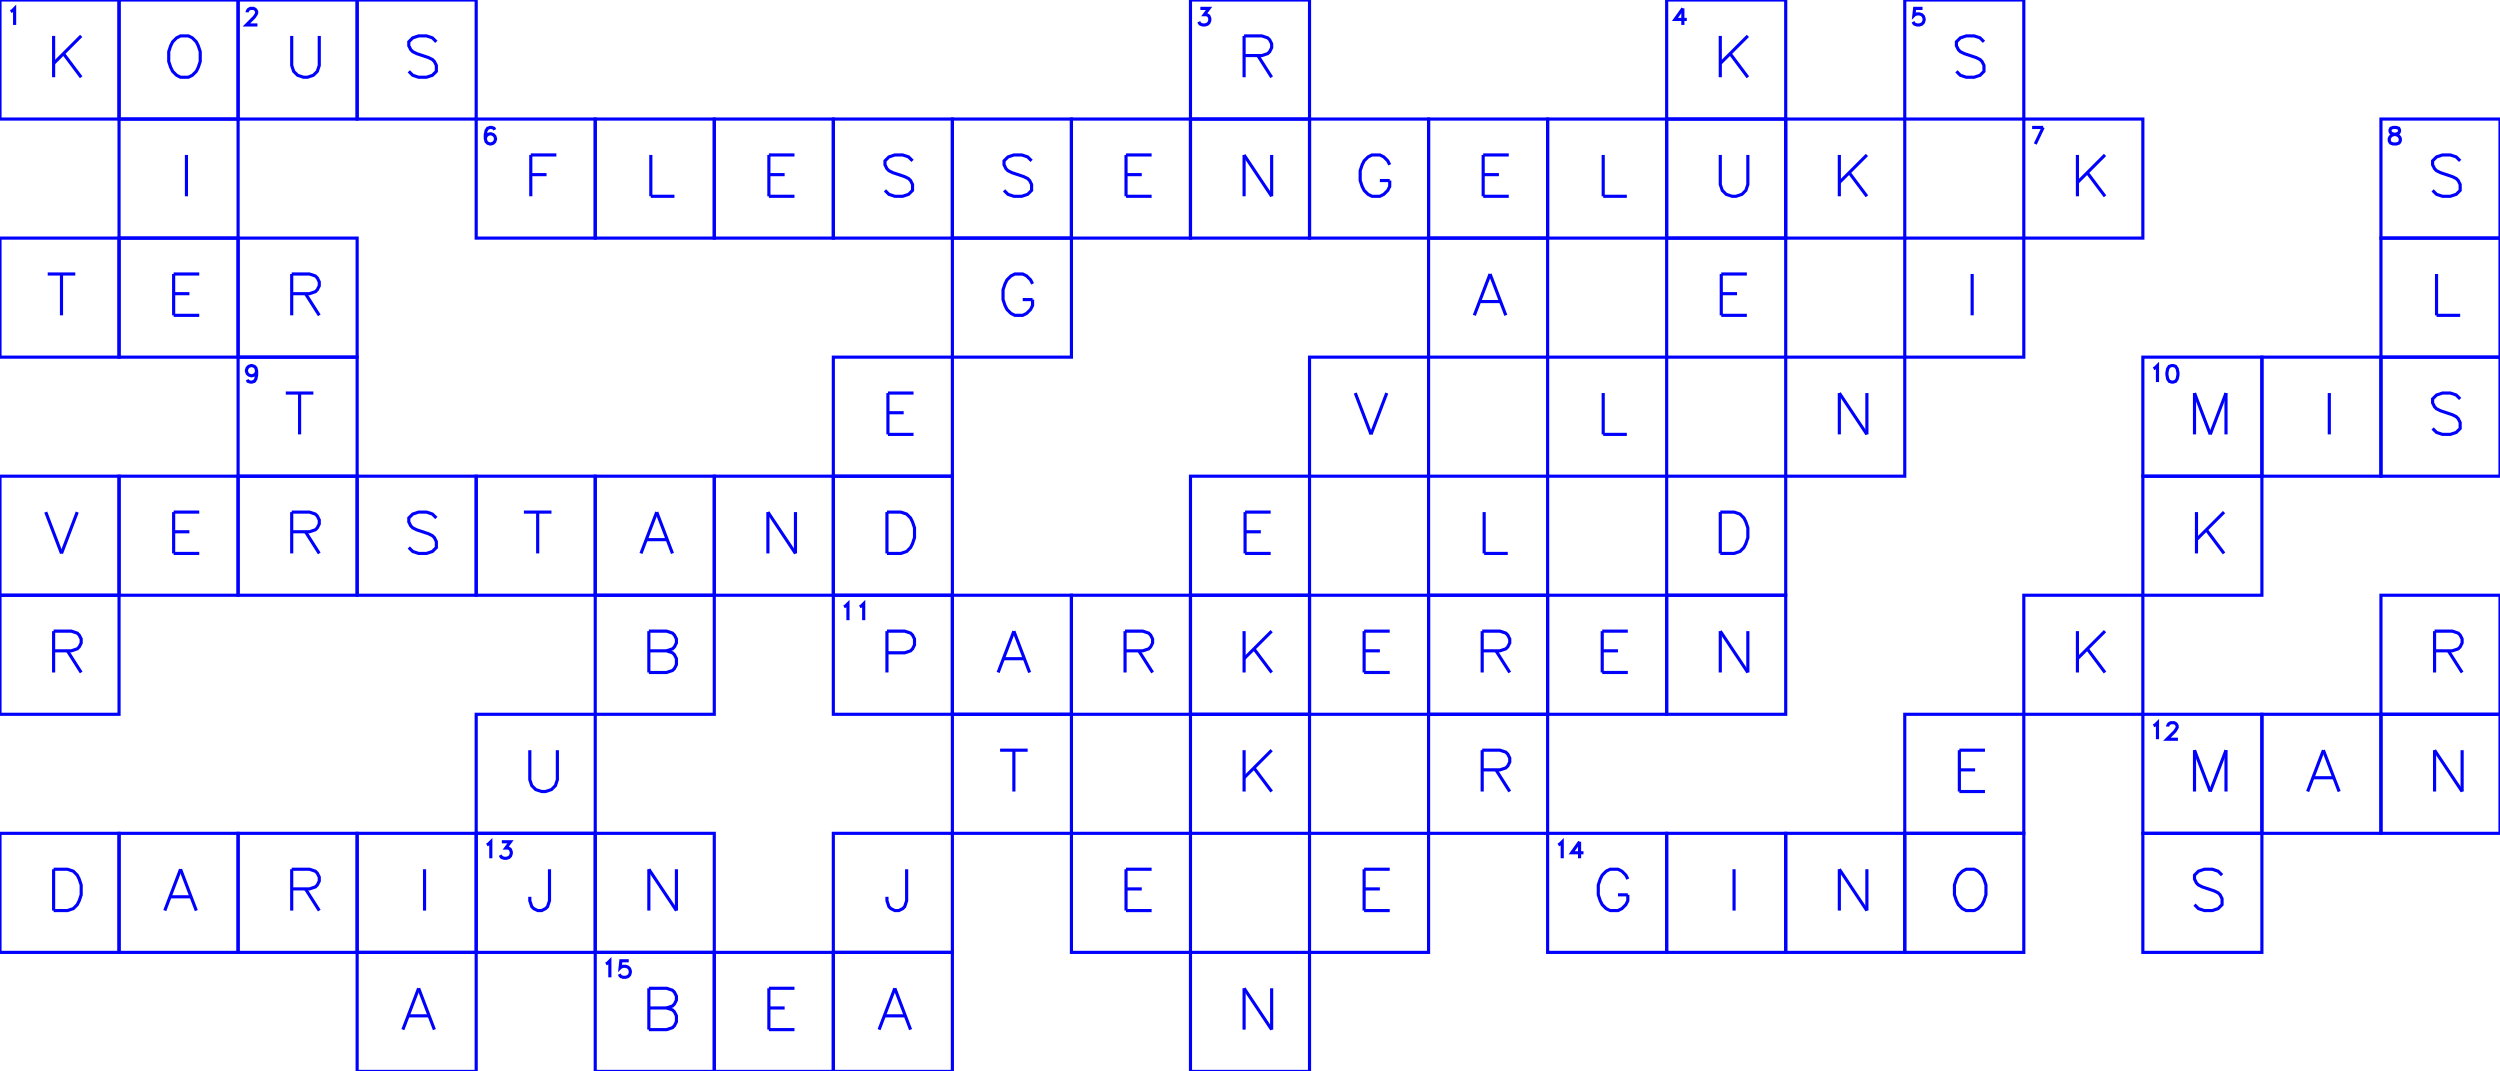<?xml version="1.0" encoding="utf-8" ?>
<svg xmlns="http://www.w3.org/2000/svg" xmlns:cc="http://creativecommons.org/ns" xmlns:dc="http://purl.org/dc/elements/1.1/" xmlns:ev="http://www.w3.org/2001/xml-events" xmlns:inkscape="http://www.inkscape.org/namespaces/inkscape" xmlns:rdf="http://www.w3.org/1999/02/22-rdf-syntax-ns" xmlns:sodipodi="http://sodipodi.sourceforge.net/DTD/sodipodi-0.dtd" xmlns:xlink="http://www.w3.org/1999/xlink" baseProfile="tiny" height="9.0cm" version="1.2" viewBox="0 0 793.701 340.157" width="21.0cm">
  <defs/>
  <g fill="none" id="layer1" inkscape:groupmode="layer" inkscape:label="1" stroke="#0000ff" style="display:inline">
    <polygon points="0.0,0.0 0.0,37.795 37.795,37.795 37.795,0.0"/>
    <polyline points="3.39,3.669 3.89,3.419 4.64,2.669 4.64,7.919"/>
    <line x1="17.023" x2="17.023" y1="11.398" y2="24.523"/>
    <line x1="25.773" x2="17.023" y1="11.398" y2="20.148"/>
    <line x1="20.148" x2="25.773" y1="17.023" y2="24.523"/>
    <polygon points="37.795,0.0 37.795,37.795 75.591,37.795 75.591,0.0"/>
    <polygon points="57.318,11.398 56.068,12.023 54.818,13.273 54.193,14.523 53.568,16.398 53.568,19.523 54.193,21.398 54.818,22.648 56.068,23.898 57.318,24.523 59.818,24.523 61.068,23.898 62.318,22.648 62.943,21.398 63.568,19.523 63.568,16.398 62.943,14.523 62.318,13.273 61.068,12.023 59.818,11.398"/>
    <polygon points="75.591,0.0 75.591,37.795 113.386,37.795 113.386,0.0"/>
    <polyline points="78.48,3.919 78.48,3.669 78.73,3.169 78.98,2.919 79.48,2.669 80.48,2.669 80.98,2.919 81.23,3.169 81.48,3.669 81.48,4.169 81.23,4.669 80.73,5.419 78.23,7.919 81.73,7.919"/>
    <polyline points="92.613,11.398 92.613,20.773 93.238,22.648 94.488,23.898 96.363,24.523 97.613,24.523 99.488,23.898 100.738,22.648 101.363,20.773 101.363,11.398"/>
    <polygon points="113.386,0.0 113.386,37.795 151.181,37.795 151.181,0.0"/>
    <polyline points="138.534,13.273 137.284,12.023 135.409,11.398 132.909,11.398 131.034,12.023 129.784,13.273 129.784,14.523 130.409,15.773 131.034,16.398 132.284,17.023 136.034,18.273 137.284,18.898 137.909,19.523 138.534,20.773 138.534,22.648 137.284,23.898 135.409,24.523 132.909,24.523 131.034,23.898 129.784,22.648"/>
    <polygon points="151.181,0.0 151.181,0.0 151.181,0.0 151.181,0.0"/>
    <polygon points="188.976,0.0 188.976,0.0 188.976,0.0 188.976,0.0"/>
    <polygon points="226.772,0.0 226.772,0.0 226.772,0.0 226.772,0.0"/>
    <polygon points="264.567,0.0 264.567,0.0 264.567,0.0 264.567,0.0"/>
    <polygon points="302.362,0.0 302.362,0.0 302.362,0.0 302.362,0.0"/>
    <polygon points="340.158,0.0 340.158,0.0 340.158,0.0 340.158,0.0"/>
    <polygon points="377.953,0.0 377.953,37.795 415.748,37.795 415.748,0.0"/>
    <polyline points="381.092,2.669 383.842,2.669 382.342,4.669 383.092,4.669 383.592,4.919 383.842,5.169 384.092,5.919 384.092,6.419 383.842,7.169 383.342,7.669 382.592,7.919 381.842,7.919 381.092,7.669 380.842,7.419 380.592,6.919"/>
    <line x1="394.975" x2="394.975" y1="11.398" y2="24.523"/>
    <polyline points="394.975,11.398 400.6,11.398 402.475,12.023 403.1,12.648 403.725,13.898 403.725,15.148 403.1,16.398 402.475,17.023 400.6,17.648 394.975,17.648"/>
    <line x1="399.35" x2="403.725" y1="17.648" y2="24.523"/>
    <polygon points="415.748,0.0 415.748,0.0 415.748,0.0 415.748,0.0"/>
    <polygon points="453.543,0.0 453.543,0.0 453.543,0.0 453.543,0.0"/>
    <polygon points="491.339,0.0 491.339,0.0 491.339,0.0 491.339,0.0"/>
    <polygon points="529.134,0.0 529.134,37.795 566.929,37.795 566.929,0.0"/>
    <polyline points="534.274,2.669 531.774,6.169 535.524,6.169"/>
    <line x1="534.274" x2="534.274" y1="2.669" y2="7.919"/>
    <line x1="546.157" x2="546.157" y1="11.398" y2="24.523"/>
    <line x1="554.907" x2="546.157" y1="11.398" y2="20.148"/>
    <line x1="549.282" x2="554.907" y1="17.023" y2="24.523"/>
    <polygon points="566.929,0.0 566.929,0.0 566.929,0.0 566.929,0.0"/>
    <polygon points="604.724,0.0 604.724,37.795 642.52,37.795 642.52,0.0"/>
    <polyline points="610.364,2.669 607.864,2.669 607.614,4.919 607.864,4.669 608.614,4.419 609.364,4.419 610.114,4.669 610.614,5.169 610.864,5.919 610.864,6.419 610.614,7.169 610.114,7.669 609.364,7.919 608.614,7.919 607.864,7.669 607.614,7.419 607.364,6.919"/>
    <polyline points="629.872,13.273 628.622,12.023 626.747,11.398 624.247,11.398 622.372,12.023 621.122,13.273 621.122,14.523 621.747,15.773 622.372,16.398 623.622,17.023 627.372,18.273 628.622,18.898 629.247,19.523 629.872,20.773 629.872,22.648 628.622,23.898 626.747,24.523 624.247,24.523 622.372,23.898 621.122,22.648"/>
    <polygon points="642.52,0.0 642.52,0.0 642.52,0.0 642.52,0.0"/>
    <polygon points="680.315,0.0 680.315,0.0 680.315,0.0 680.315,0.0"/>
    <polygon points="718.11,0.0 718.11,0.0 718.11,0.0 718.11,0.0"/>
    <polygon points="755.905,0.0 755.905,0.0 755.905,0.0 755.905,0.0"/>
    <polygon points="0.0,37.795 0.0,37.795 0.0,37.795 0.0,37.795"/>
    <polygon points="37.795,37.795 37.795,75.591 75.591,75.591 75.591,37.795"/>
    <line x1="59.193" x2="59.193" y1="49.193" y2="62.318"/>
    <polygon points="75.591,37.795 75.591,37.795 75.591,37.795 75.591,37.795"/>
    <polygon points="113.386,37.795 113.386,37.795 113.386,37.795 113.386,37.795"/>
    <polygon points="151.181,37.795 151.181,75.591 188.976,75.591 188.976,37.795"/>
    <polyline points="157.071,41.215 156.821,40.715 156.071,40.465 155.571,40.465 154.821,40.715 154.321,41.465 154.071,42.715 154.071,43.965 154.321,44.965 154.821,45.465 155.571,45.715 155.821,45.715 156.571,45.465 157.071,44.965 157.321,44.215 157.321,43.965 157.071,43.215 156.571,42.715 155.821,42.465 155.571,42.465 154.821,42.715 154.321,43.215 154.071,43.965"/>
    <line x1="168.516" x2="168.516" y1="49.193" y2="62.318"/>
    <line x1="168.516" x2="176.641" y1="49.193" y2="49.193"/>
    <line x1="168.516" x2="173.516" y1="55.443" y2="55.443"/>
    <polygon points="188.976,37.795 188.976,75.591 226.772,75.591 226.772,37.795"/>
    <line x1="206.624" x2="206.624" y1="49.193" y2="62.318"/>
    <line x1="206.624" x2="214.124" y1="62.318" y2="62.318"/>
    <polygon points="226.772,37.795 226.772,75.591 264.567,75.591 264.567,37.795"/>
    <line x1="244.107" x2="244.107" y1="49.193" y2="62.318"/>
    <line x1="244.107" x2="252.232" y1="49.193" y2="49.193"/>
    <line x1="244.107" x2="249.107" y1="55.443" y2="55.443"/>
    <line x1="244.107" x2="252.232" y1="62.318" y2="62.318"/>
    <polygon points="264.567,37.795 264.567,75.591 302.362,75.591 302.362,37.795"/>
    <polyline points="289.715,51.068 288.465,49.818 286.59,49.193 284.09,49.193 282.215,49.818 280.965,51.068 280.965,52.318 281.59,53.568 282.215,54.193 283.465,54.818 287.215,56.068 288.465,56.693 289.09,57.318 289.715,58.568 289.715,60.443 288.465,61.693 286.59,62.318 284.09,62.318 282.215,61.693 280.965,60.443"/>
    <polygon points="302.362,37.795 302.362,75.591 340.158,75.591 340.158,37.795"/>
    <polyline points="327.51,51.068 326.26,49.818 324.385,49.193 321.885,49.193 320.01,49.818 318.76,51.068 318.76,52.318 319.385,53.568 320.01,54.193 321.26,54.818 325.01,56.068 326.26,56.693 326.885,57.318 327.51,58.568 327.51,60.443 326.26,61.693 324.385,62.318 321.885,62.318 320.01,61.693 318.76,60.443"/>
    <polygon points="340.158,37.795 340.158,75.591 377.953,75.591 377.953,37.795"/>
    <line x1="357.493" x2="357.493" y1="49.193" y2="62.318"/>
    <line x1="357.493" x2="365.618" y1="49.193" y2="49.193"/>
    <line x1="357.493" x2="362.493" y1="55.443" y2="55.443"/>
    <line x1="357.493" x2="365.618" y1="62.318" y2="62.318"/>
    <polygon points="377.953,37.795 377.953,75.591 415.748,75.591 415.748,37.795"/>
    <line x1="394.975" x2="394.975" y1="49.193" y2="62.318"/>
    <line x1="394.975" x2="403.725" y1="49.193" y2="62.318"/>
    <line x1="403.725" x2="403.725" y1="49.193" y2="62.318"/>
    <polygon points="415.748,37.795 415.748,75.591 453.543,75.591 453.543,37.795"/>
    <polyline points="441.208,52.318 440.583,51.068 439.333,49.818 438.083,49.193 435.583,49.193 434.333,49.818 433.083,51.068 432.458,52.318 431.833,54.193 431.833,57.318 432.458,59.193 433.083,60.443 434.333,61.693 435.583,62.318 438.083,62.318 439.333,61.693 440.583,60.443 441.208,59.193 441.208,57.318"/>
    <line x1="438.083" x2="441.208" y1="57.318" y2="57.318"/>
    <polygon points="453.543,37.795 453.543,75.591 491.339,75.591 491.339,37.795"/>
    <line x1="470.878" x2="470.878" y1="49.193" y2="62.318"/>
    <line x1="470.878" x2="479.003" y1="49.193" y2="49.193"/>
    <line x1="470.878" x2="475.878" y1="55.443" y2="55.443"/>
    <line x1="470.878" x2="479.003" y1="62.318" y2="62.318"/>
    <polygon points="491.339,37.795 491.339,75.591 529.134,75.591 529.134,37.795"/>
    <line x1="508.986" x2="508.986" y1="49.193" y2="62.318"/>
    <line x1="508.986" x2="516.486" y1="62.318" y2="62.318"/>
    <polygon points="529.134,37.795 529.134,75.591 566.929,75.591 566.929,37.795"/>
    <polyline points="546.157,49.193 546.157,58.568 546.782,60.443 548.032,61.693 549.907,62.318 551.157,62.318 553.032,61.693 554.282,60.443 554.907,58.568 554.907,49.193"/>
    <polygon points="566.929,37.795 566.929,75.591 604.724,75.591 604.724,37.795"/>
    <line x1="583.952" x2="583.952" y1="49.193" y2="62.318"/>
    <line x1="592.702" x2="583.952" y1="49.193" y2="57.943"/>
    <line x1="587.077" x2="592.702" y1="54.818" y2="62.318"/>
    <polygon points="604.724,37.795 604.724,37.795 604.724,37.795 604.724,37.795"/>
    <polygon points="642.52,37.795 642.52,75.591 680.315,75.591 680.315,37.795"/>
    <line x1="648.659" x2="646.159" y1="40.465" y2="45.715"/>
    <line x1="645.159" x2="648.659" y1="40.465" y2="40.465"/>
    <line x1="659.542" x2="659.542" y1="49.193" y2="62.318"/>
    <line x1="668.292" x2="659.542" y1="49.193" y2="57.943"/>
    <line x1="662.667" x2="668.292" y1="54.818" y2="62.318"/>
    <polygon points="680.315,37.795 680.315,37.795 680.315,37.795 680.315,37.795"/>
    <polygon points="718.11,37.795 718.11,37.795 718.11,37.795 718.11,37.795"/>
    <polygon points="755.905,37.795 755.905,75.591 793.701,75.591 793.701,37.795"/>
    <polygon points="759.795,40.465 759.045,40.715 758.795,41.215 758.795,41.715 759.045,42.215 759.545,42.465 760.545,42.715 761.295,42.965 761.795,43.465 762.045,43.965 762.045,44.715 761.795,45.215 761.545,45.465 760.795,45.715 759.795,45.715 759.045,45.465 758.795,45.215 758.545,44.715 758.545,43.965 758.795,43.465 759.295,42.965 760.045,42.715 761.045,42.465 761.545,42.215 761.795,41.715 761.795,41.215 761.545,40.715 760.795,40.465"/>
    <polyline points="781.053,51.068 779.803,49.818 777.928,49.193 775.428,49.193 773.553,49.818 772.303,51.068 772.303,52.318 772.928,53.568 773.553,54.193 774.803,54.818 778.553,56.068 779.803,56.693 780.428,57.318 781.053,58.568 781.053,60.443 779.803,61.693 777.928,62.318 775.428,62.318 773.553,61.693 772.303,60.443"/>
    <polygon points="0.0,75.591 0.0,113.386 37.795,113.386 37.795,75.591"/>
    <line x1="19.523" x2="19.523" y1="86.988" y2="100.113"/>
    <line x1="15.148" x2="23.898" y1="86.988" y2="86.988"/>
    <polygon points="37.795,75.591 37.795,113.386 75.591,113.386 75.591,75.591"/>
    <line x1="55.13" x2="55.13" y1="86.988" y2="100.113"/>
    <line x1="55.13" x2="63.255" y1="86.988" y2="86.988"/>
    <line x1="55.13" x2="60.13" y1="93.238" y2="93.238"/>
    <line x1="55.13" x2="63.255" y1="100.113" y2="100.113"/>
    <polygon points="75.591,75.591 75.591,113.386 113.386,113.386 113.386,75.591"/>
    <line x1="92.613" x2="92.613" y1="86.988" y2="100.113"/>
    <polyline points="92.613,86.988 98.238,86.988 100.113,87.613 100.738,88.238 101.363,89.488 101.363,90.738 100.738,91.988 100.113,92.613 98.238,93.238 92.613,93.238"/>
    <line x1="96.988" x2="101.363" y1="93.238" y2="100.113"/>
    <polygon points="113.386,75.591 113.386,75.591 113.386,75.591 113.386,75.591"/>
    <polygon points="151.181,75.591 151.181,75.591 151.181,75.591 151.181,75.591"/>
    <polygon points="188.976,75.591 188.976,75.591 188.976,75.591 188.976,75.591"/>
    <polygon points="226.772,75.591 226.772,75.591 226.772,75.591 226.772,75.591"/>
    <polygon points="264.567,75.591 264.567,75.591 264.567,75.591 264.567,75.591"/>
    <polygon points="302.362,75.591 302.362,113.386 340.158,113.386 340.158,75.591"/>
    <polyline points="327.822,90.113 327.197,88.863 325.947,87.613 324.697,86.988 322.197,86.988 320.947,87.613 319.697,88.863 319.072,90.113 318.447,91.988 318.447,95.113 319.072,96.988 319.697,98.238 320.947,99.488 322.197,100.113 324.697,100.113 325.947,99.488 327.197,98.238 327.822,96.988 327.822,95.113"/>
    <line x1="324.697" x2="327.822" y1="95.113" y2="95.113"/>
    <polygon points="340.158,75.591 340.158,75.591 340.158,75.591 340.158,75.591"/>
    <polygon points="377.953,75.591 377.953,75.591 377.953,75.591 377.953,75.591"/>
    <polygon points="415.748,75.591 415.748,75.591 415.748,75.591 415.748,75.591"/>
    <polygon points="453.543,75.591 453.543,113.386 491.339,113.386 491.339,75.591"/>
    <line x1="473.066" x2="468.066" y1="86.988" y2="100.113"/>
    <line x1="473.066" x2="478.066" y1="86.988" y2="100.113"/>
    <line x1="469.941" x2="476.191" y1="95.738" y2="95.738"/>
    <polygon points="491.339,75.591 491.339,75.591 491.339,75.591 491.339,75.591"/>
    <polygon points="529.134,75.591 529.134,113.386 566.929,113.386 566.929,75.591"/>
    <line x1="546.469" x2="546.469" y1="86.988" y2="100.113"/>
    <line x1="546.469" x2="554.594" y1="86.988" y2="86.988"/>
    <line x1="546.469" x2="551.469" y1="93.238" y2="93.238"/>
    <line x1="546.469" x2="554.594" y1="100.113" y2="100.113"/>
    <polygon points="566.929,75.591 566.929,75.591 566.929,75.591 566.929,75.591"/>
    <polygon points="604.724,75.591 604.724,113.386 642.52,113.386 642.52,75.591"/>
    <line x1="626.122" x2="626.122" y1="86.988" y2="100.113"/>
    <polygon points="642.52,75.591 642.52,75.591 642.52,75.591 642.52,75.591"/>
    <polygon points="680.315,75.591 680.315,75.591 680.315,75.591 680.315,75.591"/>
    <polygon points="718.11,75.591 718.11,75.591 718.11,75.591 718.11,75.591"/>
    <polygon points="755.905,75.591 755.905,113.386 793.701,113.386 793.701,75.591"/>
    <line x1="773.553" x2="773.553" y1="86.988" y2="100.113"/>
    <line x1="773.553" x2="781.053" y1="100.113" y2="100.113"/>
    <polygon points="0.0,113.386 0.0,113.386 0.0,113.386 0.0,113.386"/>
    <polygon points="37.795,113.386 37.795,113.386 37.795,113.386 37.795,113.386"/>
    <polygon points="75.591,113.386 75.591,151.181 113.386,151.181 113.386,113.386"/>
    <polyline points="81.48,117.805 81.23,118.555 80.73,119.055 79.98,119.305 79.73,119.305 78.98,119.055 78.48,118.555 78.23,117.805 78.23,117.555 78.48,116.805 78.98,116.305 79.73,116.055 79.98,116.055 80.73,116.305 81.23,116.805 81.48,117.805 81.48,119.055 81.23,120.305 80.73,121.055 79.98,121.305 79.48,121.305 78.73,121.055 78.48,120.555"/>
    <line x1="95.113" x2="95.113" y1="124.784" y2="137.909"/>
    <line x1="90.738" x2="99.488" y1="124.784" y2="124.784"/>
    <polygon points="113.386,113.386 113.386,113.386 113.386,113.386 113.386,113.386"/>
    <polygon points="151.181,113.386 151.181,113.386 151.181,113.386 151.181,113.386"/>
    <polygon points="188.976,113.386 188.976,113.386 188.976,113.386 188.976,113.386"/>
    <polygon points="226.772,113.386 226.772,113.386 226.772,113.386 226.772,113.386"/>
    <polygon points="264.567,113.386 264.567,151.181 302.362,151.181 302.362,113.386"/>
    <line x1="281.902" x2="281.902" y1="124.784" y2="137.909"/>
    <line x1="281.902" x2="290.027" y1="124.784" y2="124.784"/>
    <line x1="281.902" x2="286.902" y1="131.034" y2="131.034"/>
    <line x1="281.902" x2="290.027" y1="137.909" y2="137.909"/>
    <polygon points="302.362,113.386 302.362,113.386 302.362,113.386 302.362,113.386"/>
    <polygon points="340.158,113.386 340.158,113.386 340.158,113.386 340.158,113.386"/>
    <polygon points="377.953,113.386 377.953,113.386 377.953,113.386 377.953,113.386"/>
    <polygon points="415.748,113.386 415.748,151.181 453.543,151.181 453.543,113.386"/>
    <line x1="430.271" x2="435.271" y1="124.784" y2="137.909"/>
    <line x1="440.271" x2="435.271" y1="124.784" y2="137.909"/>
    <polygon points="453.543,113.386 453.543,113.386 453.543,113.386 453.543,113.386"/>
    <polygon points="491.339,113.386 491.339,151.181 529.134,151.181 529.134,113.386"/>
    <line x1="508.986" x2="508.986" y1="124.784" y2="137.909"/>
    <line x1="508.986" x2="516.486" y1="137.909" y2="137.909"/>
    <polygon points="529.134,113.386 529.134,113.386 529.134,113.386 529.134,113.386"/>
    <polygon points="566.929,113.386 566.929,151.181 604.724,151.181 604.724,113.386"/>
    <line x1="583.952" x2="583.952" y1="124.784" y2="137.909"/>
    <line x1="583.952" x2="592.702" y1="124.784" y2="137.909"/>
    <line x1="592.702" x2="592.702" y1="124.784" y2="137.909"/>
    <polygon points="604.724,113.386 604.724,113.386 604.724,113.386 604.724,113.386"/>
    <polygon points="642.52,113.386 642.52,113.386 642.52,113.386 642.52,113.386"/>
    <polygon points="680.315,113.386 680.315,151.181 718.11,151.181 718.11,113.386"/>
    <polyline points="683.705,117.055 684.205,116.805 684.955,116.055 684.955,121.305"/>
    <polygon points="689.455,116.055 688.705,116.305 688.205,117.055 687.955,118.305 687.955,119.055 688.205,120.305 688.705,121.055 689.455,121.305 689.955,121.305 690.705,121.055 691.205,120.305 691.455,119.055 691.455,118.305 691.205,117.055 690.705,116.305 689.955,116.055"/>
    <line x1="696.713" x2="696.713" y1="124.784" y2="137.909"/>
    <line x1="696.713" x2="701.713" y1="124.784" y2="137.909"/>
    <line x1="706.713" x2="701.713" y1="124.784" y2="137.909"/>
    <line x1="706.713" x2="706.713" y1="124.784" y2="137.909"/>
    <polygon points="718.11,113.386 718.11,151.181 755.905,151.181 755.905,113.386"/>
    <line x1="739.508" x2="739.508" y1="124.784" y2="137.909"/>
    <polygon points="755.905,113.386 755.905,151.181 793.701,151.181 793.701,113.386"/>
    <polyline points="781.053,126.659 779.803,125.409 777.928,124.784 775.428,124.784 773.553,125.409 772.303,126.659 772.303,127.909 772.928,129.159 773.553,129.784 774.803,130.409 778.553,131.659 779.803,132.284 780.428,132.909 781.053,134.159 781.053,136.034 779.803,137.284 777.928,137.909 775.428,137.909 773.553,137.284 772.303,136.034"/>
    <polygon points="0.0,151.181 0.0,188.976 37.795,188.976 37.795,151.181"/>
    <line x1="14.523" x2="19.523" y1="162.579" y2="175.704"/>
    <line x1="24.523" x2="19.523" y1="162.579" y2="175.704"/>
    <polygon points="37.795,151.181 37.795,188.976 75.591,188.976 75.591,151.181"/>
    <line x1="55.13" x2="55.13" y1="162.579" y2="175.704"/>
    <line x1="55.13" x2="63.255" y1="162.579" y2="162.579"/>
    <line x1="55.13" x2="60.13" y1="168.829" y2="168.829"/>
    <line x1="55.13" x2="63.255" y1="175.704" y2="175.704"/>
    <polygon points="75.591,151.181 75.591,188.976 113.386,188.976 113.386,151.181"/>
    <line x1="92.613" x2="92.613" y1="162.579" y2="175.704"/>
    <polyline points="92.613,162.579 98.238,162.579 100.113,163.204 100.738,163.829 101.363,165.079 101.363,166.329 100.738,167.579 100.113,168.204 98.238,168.829 92.613,168.829"/>
    <line x1="96.988" x2="101.363" y1="168.829" y2="175.704"/>
    <polygon points="113.386,151.181 113.386,188.976 151.181,188.976 151.181,151.181"/>
    <polyline points="138.534,164.454 137.284,163.204 135.409,162.579 132.909,162.579 131.034,163.204 129.784,164.454 129.784,165.704 130.409,166.954 131.034,167.579 132.284,168.204 136.034,169.454 137.284,170.079 137.909,170.704 138.534,171.954 138.534,173.829 137.284,175.079 135.409,175.704 132.909,175.704 131.034,175.079 129.784,173.829"/>
    <polygon points="151.181,151.181 151.181,188.976 188.976,188.976 188.976,151.181"/>
    <line x1="170.704" x2="170.704" y1="162.579" y2="175.704"/>
    <line x1="166.329" x2="175.079" y1="162.579" y2="162.579"/>
    <polygon points="188.976,151.181 188.976,188.976 226.772,188.976 226.772,151.181"/>
    <line x1="208.499" x2="203.499" y1="162.579" y2="175.704"/>
    <line x1="208.499" x2="213.499" y1="162.579" y2="175.704"/>
    <line x1="205.374" x2="211.624" y1="171.329" y2="171.329"/>
    <polygon points="226.772,151.181 226.772,188.976 264.567,188.976 264.567,151.181"/>
    <line x1="243.794" x2="243.794" y1="162.579" y2="175.704"/>
    <line x1="243.794" x2="252.544" y1="162.579" y2="175.704"/>
    <line x1="252.544" x2="252.544" y1="162.579" y2="175.704"/>
    <polygon points="264.567,151.181 264.567,188.976 302.362,188.976 302.362,151.181"/>
    <line x1="281.59" x2="281.59" y1="162.579" y2="175.704"/>
    <polyline points="281.59,162.579 285.965,162.579 287.84,163.204 289.09,164.454 289.715,165.704 290.34,167.579 290.34,170.704 289.715,172.579 289.09,173.829 287.84,175.079 285.965,175.704 281.59,175.704"/>
    <polygon points="302.362,151.181 302.362,151.181 302.362,151.181 302.362,151.181"/>
    <polygon points="340.158,151.181 340.158,151.181 340.158,151.181 340.158,151.181"/>
    <polygon points="377.953,151.181 377.953,188.976 415.748,188.976 415.748,151.181"/>
    <line x1="395.288" x2="395.288" y1="162.579" y2="175.704"/>
    <line x1="395.288" x2="403.413" y1="162.579" y2="162.579"/>
    <line x1="395.288" x2="400.288" y1="168.829" y2="168.829"/>
    <line x1="395.288" x2="403.413" y1="175.704" y2="175.704"/>
    <polygon points="415.748,151.181 415.748,151.181 415.748,151.181 415.748,151.181"/>
    <polygon points="453.543,151.181 453.543,188.976 491.339,188.976 491.339,151.181"/>
    <line x1="471.191" x2="471.191" y1="162.579" y2="175.704"/>
    <line x1="471.191" x2="478.691" y1="175.704" y2="175.704"/>
    <polygon points="491.339,151.181 491.339,151.181 491.339,151.181 491.339,151.181"/>
    <polygon points="529.134,151.181 529.134,188.976 566.929,188.976 566.929,151.181"/>
    <line x1="546.157" x2="546.157" y1="162.579" y2="175.704"/>
    <polyline points="546.157,162.579 550.532,162.579 552.407,163.204 553.657,164.454 554.282,165.704 554.907,167.579 554.907,170.704 554.282,172.579 553.657,173.829 552.407,175.079 550.532,175.704 546.157,175.704"/>
    <polygon points="566.929,151.181 566.929,151.181 566.929,151.181 566.929,151.181"/>
    <polygon points="604.724,151.181 604.724,151.181 604.724,151.181 604.724,151.181"/>
    <polygon points="642.52,151.181 642.52,151.181 642.52,151.181 642.52,151.181"/>
    <polygon points="680.315,151.181 680.315,188.976 718.11,188.976 718.11,151.181"/>
    <line x1="697.338" x2="697.338" y1="162.579" y2="175.704"/>
    <line x1="706.088" x2="697.338" y1="162.579" y2="171.329"/>
    <line x1="700.463" x2="706.088" y1="168.204" y2="175.704"/>
    <polygon points="718.11,151.181 718.11,151.181 718.11,151.181 718.11,151.181"/>
    <polygon points="755.905,151.181 755.905,151.181 755.905,151.181 755.905,151.181"/>
    <polygon points="0.0,188.976 0.0,226.772 37.795,226.772 37.795,188.976"/>
    <line x1="17.023" x2="17.023" y1="200.374" y2="213.499"/>
    <polyline points="17.023,200.374 22.648,200.374 24.523,200.999 25.148,201.624 25.773,202.874 25.773,204.124 25.148,205.374 24.523,205.999 22.648,206.624 17.023,206.624"/>
    <line x1="21.398" x2="25.773" y1="206.624" y2="213.499"/>
    <polygon points="37.795,188.976 37.795,188.976 37.795,188.976 37.795,188.976"/>
    <polygon points="75.591,188.976 75.591,188.976 75.591,188.976 75.591,188.976"/>
    <polygon points="113.386,188.976 113.386,188.976 113.386,188.976 113.386,188.976"/>
    <polygon points="151.181,188.976 151.181,188.976 151.181,188.976 151.181,188.976"/>
    <polygon points="188.976,188.976 188.976,226.772 226.772,226.772 226.772,188.976"/>
    <line x1="205.999" x2="205.999" y1="200.374" y2="213.499"/>
    <polyline points="205.999,200.374 211.624,200.374 213.499,200.999 214.124,201.624 214.749,202.874 214.749,204.124 214.124,205.374 213.499,205.999 211.624,206.624"/>
    <polyline points="205.999,206.624 211.624,206.624 213.499,207.249 214.124,207.874 214.749,209.124 214.749,210.999 214.124,212.249 213.499,212.874 211.624,213.499 205.999,213.499"/>
    <polygon points="226.772,188.976 226.772,188.976 226.772,188.976 226.772,188.976"/>
    <polygon points="264.567,188.976 264.567,226.772 302.362,226.772 302.362,188.976"/>
    <polyline points="267.957,192.646 268.457,192.396 269.207,191.646 269.207,196.896"/>
    <polyline points="272.957,192.646 273.457,192.396 274.207,191.646 274.207,196.896"/>
    <line x1="281.59" x2="281.59" y1="200.374" y2="213.499"/>
    <polyline points="281.59,200.374 287.215,200.374 289.09,200.999 289.715,201.624 290.34,202.874 290.34,204.749 289.715,205.999 289.09,206.624 287.215,207.249 281.59,207.249"/>
    <polygon points="302.362,188.976 302.362,226.772 340.158,226.772 340.158,188.976"/>
    <line x1="321.885" x2="316.885" y1="200.374" y2="213.499"/>
    <line x1="321.885" x2="326.885" y1="200.374" y2="213.499"/>
    <line x1="318.76" x2="325.01" y1="209.124" y2="209.124"/>
    <polygon points="340.158,188.976 340.158,226.772 377.953,226.772 377.953,188.976"/>
    <line x1="357.18" x2="357.18" y1="200.374" y2="213.499"/>
    <polyline points="357.18,200.374 362.805,200.374 364.68,200.999 365.305,201.624 365.93,202.874 365.93,204.124 365.305,205.374 364.68,205.999 362.805,206.624 357.18,206.624"/>
    <line x1="361.555" x2="365.93" y1="206.624" y2="213.499"/>
    <polygon points="377.953,188.976 377.953,226.772 415.748,226.772 415.748,188.976"/>
    <line x1="394.975" x2="394.975" y1="200.374" y2="213.499"/>
    <line x1="403.725" x2="394.975" y1="200.374" y2="209.124"/>
    <line x1="398.1" x2="403.725" y1="205.999" y2="213.499"/>
    <polygon points="415.748,188.976 415.748,226.772 453.543,226.772 453.543,188.976"/>
    <line x1="433.083" x2="433.083" y1="200.374" y2="213.499"/>
    <line x1="433.083" x2="441.208" y1="200.374" y2="200.374"/>
    <line x1="433.083" x2="438.083" y1="206.624" y2="206.624"/>
    <line x1="433.083" x2="441.208" y1="213.499" y2="213.499"/>
    <polygon points="453.543,188.976 453.543,226.772 491.339,226.772 491.339,188.976"/>
    <line x1="470.566" x2="470.566" y1="200.374" y2="213.499"/>
    <polyline points="470.566,200.374 476.191,200.374 478.066,200.999 478.691,201.624 479.316,202.874 479.316,204.124 478.691,205.374 478.066,205.999 476.191,206.624 470.566,206.624"/>
    <line x1="474.941" x2="479.316" y1="206.624" y2="213.499"/>
    <polygon points="491.339,188.976 491.339,226.772 529.134,226.772 529.134,188.976"/>
    <line x1="508.674" x2="508.674" y1="200.374" y2="213.499"/>
    <line x1="508.674" x2="516.799" y1="200.374" y2="200.374"/>
    <line x1="508.674" x2="513.674" y1="206.624" y2="206.624"/>
    <line x1="508.674" x2="516.799" y1="213.499" y2="213.499"/>
    <polygon points="529.134,188.976 529.134,226.772 566.929,226.772 566.929,188.976"/>
    <line x1="546.157" x2="546.157" y1="200.374" y2="213.499"/>
    <line x1="546.157" x2="554.907" y1="200.374" y2="213.499"/>
    <line x1="554.907" x2="554.907" y1="200.374" y2="213.499"/>
    <polygon points="566.929,188.976 566.929,188.976 566.929,188.976 566.929,188.976"/>
    <polygon points="604.724,188.976 604.724,188.976 604.724,188.976 604.724,188.976"/>
    <polygon points="642.52,188.976 642.52,226.772 680.315,226.772 680.315,188.976"/>
    <line x1="659.542" x2="659.542" y1="200.374" y2="213.499"/>
    <line x1="668.292" x2="659.542" y1="200.374" y2="209.124"/>
    <line x1="662.667" x2="668.292" y1="205.999" y2="213.499"/>
    <polygon points="680.315,188.976 680.315,188.976 680.315,188.976 680.315,188.976"/>
    <polygon points="718.11,188.976 718.11,188.976 718.11,188.976 718.11,188.976"/>
    <polygon points="755.905,188.976 755.905,226.772 793.701,226.772 793.701,188.976"/>
    <line x1="772.928" x2="772.928" y1="200.374" y2="213.499"/>
    <polyline points="772.928,200.374 778.553,200.374 780.428,200.999 781.053,201.624 781.678,202.874 781.678,204.124 781.053,205.374 780.428,205.999 778.553,206.624 772.928,206.624"/>
    <line x1="777.303" x2="781.678" y1="206.624" y2="213.499"/>
    <polygon points="0.0,226.772 0.0,226.772 0.0,226.772 0.0,226.772"/>
    <polygon points="37.795,226.772 37.795,226.772 37.795,226.772 37.795,226.772"/>
    <polygon points="75.591,226.772 75.591,226.772 75.591,226.772 75.591,226.772"/>
    <polygon points="113.386,226.772 113.386,226.772 113.386,226.772 113.386,226.772"/>
    <polygon points="151.181,226.772 151.181,264.567 188.976,264.567 188.976,226.772"/>
    <polyline points="168.204,238.169 168.204,247.544 168.829,249.419 170.079,250.669 171.954,251.294 173.204,251.294 175.079,250.669 176.329,249.419 176.954,247.544 176.954,238.169"/>
    <polygon points="188.976,226.772 188.976,226.772 188.976,226.772 188.976,226.772"/>
    <polygon points="226.772,226.772 226.772,226.772 226.772,226.772 226.772,226.772"/>
    <polygon points="264.567,226.772 264.567,226.772 264.567,226.772 264.567,226.772"/>
    <polygon points="302.362,226.772 302.362,264.567 340.158,264.567 340.158,226.772"/>
    <line x1="321.885" x2="321.885" y1="238.169" y2="251.294"/>
    <line x1="317.51" x2="326.26" y1="238.169" y2="238.169"/>
    <polygon points="340.158,226.772 340.158,226.772 340.158,226.772 340.158,226.772"/>
    <polygon points="377.953,226.772 377.953,264.567 415.748,264.567 415.748,226.772"/>
    <line x1="394.975" x2="394.975" y1="238.169" y2="251.294"/>
    <line x1="403.725" x2="394.975" y1="238.169" y2="246.919"/>
    <line x1="398.1" x2="403.725" y1="243.794" y2="251.294"/>
    <polygon points="415.748,226.772 415.748,226.772 415.748,226.772 415.748,226.772"/>
    <polygon points="453.543,226.772 453.543,264.567 491.339,264.567 491.339,226.772"/>
    <line x1="470.566" x2="470.566" y1="238.169" y2="251.294"/>
    <polyline points="470.566,238.169 476.191,238.169 478.066,238.794 478.691,239.419 479.316,240.669 479.316,241.919 478.691,243.169 478.066,243.794 476.191,244.419 470.566,244.419"/>
    <line x1="474.941" x2="479.316" y1="244.419" y2="251.294"/>
    <polygon points="491.339,226.772 491.339,226.772 491.339,226.772 491.339,226.772"/>
    <polygon points="529.134,226.772 529.134,226.772 529.134,226.772 529.134,226.772"/>
    <polygon points="566.929,226.772 566.929,226.772 566.929,226.772 566.929,226.772"/>
    <polygon points="604.724,226.772 604.724,264.567 642.52,264.567 642.52,226.772"/>
    <line x1="622.059" x2="622.059" y1="238.169" y2="251.294"/>
    <line x1="622.059" x2="630.184" y1="238.169" y2="238.169"/>
    <line x1="622.059" x2="627.059" y1="244.419" y2="244.419"/>
    <line x1="622.059" x2="630.184" y1="251.294" y2="251.294"/>
    <polygon points="642.52,226.772 642.52,226.772 642.52,226.772 642.52,226.772"/>
    <polygon points="680.315,226.772 680.315,264.567 718.11,264.567 718.11,226.772"/>
    <polyline points="683.705,230.441 684.205,230.191 684.955,229.441 684.955,234.691"/>
    <polyline points="688.205,230.691 688.205,230.441 688.455,229.941 688.705,229.691 689.205,229.441 690.205,229.441 690.705,229.691 690.955,229.941 691.205,230.441 691.205,230.941 690.955,231.441 690.455,232.191 687.955,234.691 691.455,234.691"/>
    <line x1="696.713" x2="696.713" y1="238.169" y2="251.294"/>
    <line x1="696.713" x2="701.713" y1="238.169" y2="251.294"/>
    <line x1="706.713" x2="701.713" y1="238.169" y2="251.294"/>
    <line x1="706.713" x2="706.713" y1="238.169" y2="251.294"/>
    <polygon points="718.11,226.772 718.11,264.567 755.905,264.567 755.905,226.772"/>
    <line x1="737.633" x2="732.633" y1="238.169" y2="251.294"/>
    <line x1="737.633" x2="742.633" y1="238.169" y2="251.294"/>
    <line x1="734.508" x2="740.758" y1="246.919" y2="246.919"/>
    <polygon points="755.905,226.772 755.905,264.567 793.701,264.567 793.701,226.772"/>
    <line x1="772.928" x2="772.928" y1="238.169" y2="251.294"/>
    <line x1="772.928" x2="781.678" y1="238.169" y2="251.294"/>
    <line x1="781.678" x2="781.678" y1="238.169" y2="251.294"/>
    <polygon points="0.0,264.567 0.0,302.362 37.795,302.362 37.795,264.567"/>
    <line x1="17.023" x2="17.023" y1="275.965" y2="289.09"/>
    <polyline points="17.023,275.965 21.398,275.965 23.273,276.59 24.523,277.84 25.148,279.09 25.773,280.965 25.773,284.09 25.148,285.965 24.523,287.215 23.273,288.465 21.398,289.09 17.023,289.09"/>
    <polygon points="37.795,264.567 37.795,302.362 75.591,302.362 75.591,264.567"/>
    <line x1="57.318" x2="52.318" y1="275.965" y2="289.09"/>
    <line x1="57.318" x2="62.318" y1="275.965" y2="289.09"/>
    <line x1="54.193" x2="60.443" y1="284.715" y2="284.715"/>
    <polygon points="75.591,264.567 75.591,302.362 113.386,302.362 113.386,264.567"/>
    <line x1="92.613" x2="92.613" y1="275.965" y2="289.09"/>
    <polyline points="92.613,275.965 98.238,275.965 100.113,276.59 100.738,277.215 101.363,278.465 101.363,279.715 100.738,280.965 100.113,281.59 98.238,282.215 92.613,282.215"/>
    <line x1="96.988" x2="101.363" y1="282.215" y2="289.09"/>
    <polygon points="113.386,264.567 113.386,302.362 151.181,302.362 151.181,264.567"/>
    <line x1="134.784" x2="134.784" y1="275.965" y2="289.09"/>
    <polygon points="151.181,264.567 151.181,302.362 188.976,302.362 188.976,264.567"/>
    <polyline points="154.571,268.236 155.071,267.986 155.821,267.236 155.821,272.486"/>
    <polyline points="159.321,267.236 162.071,267.236 160.571,269.236 161.321,269.236 161.821,269.486 162.071,269.736 162.321,270.486 162.321,270.986 162.071,271.736 161.571,272.236 160.821,272.486 160.071,272.486 159.321,272.236 159.071,271.986 158.821,271.486"/>
    <polyline points="174.454,275.965 174.454,285.965 173.829,287.84 173.204,288.465 171.954,289.09 170.704,289.09 169.454,288.465 168.829,287.84 168.204,285.965 168.204,284.715"/>
    <polygon points="188.976,264.567 188.976,302.362 226.772,302.362 226.772,264.567"/>
    <line x1="205.999" x2="205.999" y1="275.965" y2="289.09"/>
    <line x1="205.999" x2="214.749" y1="275.965" y2="289.09"/>
    <line x1="214.749" x2="214.749" y1="275.965" y2="289.09"/>
    <polygon points="226.772,264.567 226.772,264.567 226.772,264.567 226.772,264.567"/>
    <polygon points="264.567,264.567 264.567,302.362 302.362,302.362 302.362,264.567"/>
    <polyline points="287.84,275.965 287.84,285.965 287.215,287.84 286.59,288.465 285.34,289.09 284.09,289.09 282.84,288.465 282.215,287.84 281.59,285.965 281.59,284.715"/>
    <polygon points="302.362,264.567 302.362,264.567 302.362,264.567 302.362,264.567"/>
    <polygon points="340.158,264.567 340.158,302.362 377.953,302.362 377.953,264.567"/>
    <line x1="357.493" x2="357.493" y1="275.965" y2="289.09"/>
    <line x1="357.493" x2="365.618" y1="275.965" y2="275.965"/>
    <line x1="357.493" x2="362.493" y1="282.215" y2="282.215"/>
    <line x1="357.493" x2="365.618" y1="289.09" y2="289.09"/>
    <polygon points="377.953,264.567 377.953,264.567 377.953,264.567 377.953,264.567"/>
    <polygon points="415.748,264.567 415.748,302.362 453.543,302.362 453.543,264.567"/>
    <line x1="433.083" x2="433.083" y1="275.965" y2="289.09"/>
    <line x1="433.083" x2="441.208" y1="275.965" y2="275.965"/>
    <line x1="433.083" x2="438.083" y1="282.215" y2="282.215"/>
    <line x1="433.083" x2="441.208" y1="289.09" y2="289.09"/>
    <polygon points="453.543,264.567 453.543,264.567 453.543,264.567 453.543,264.567"/>
    <polygon points="491.339,264.567 491.339,302.362 529.134,302.362 529.134,264.567"/>
    <polyline points="494.728,268.236 495.228,267.986 495.978,267.236 495.978,272.486"/>
    <polyline points="501.478,267.236 498.978,270.736 502.728,270.736"/>
    <line x1="501.478" x2="501.478" y1="267.236" y2="272.486"/>
    <polyline points="516.799,279.09 516.174,277.84 514.924,276.59 513.674,275.965 511.174,275.965 509.924,276.59 508.674,277.84 508.049,279.09 507.424,280.965 507.424,284.09 508.049,285.965 508.674,287.215 509.924,288.465 511.174,289.09 513.674,289.09 514.924,288.465 516.174,287.215 516.799,285.965 516.799,284.09"/>
    <line x1="513.674" x2="516.799" y1="284.09" y2="284.09"/>
    <polygon points="529.134,264.567 529.134,302.362 566.929,302.362 566.929,264.567"/>
    <line x1="550.532" x2="550.532" y1="275.965" y2="289.09"/>
    <polygon points="566.929,264.567 566.929,302.362 604.724,302.362 604.724,264.567"/>
    <line x1="583.952" x2="583.952" y1="275.965" y2="289.09"/>
    <line x1="583.952" x2="592.702" y1="275.965" y2="289.09"/>
    <line x1="592.702" x2="592.702" y1="275.965" y2="289.09"/>
    <polygon points="604.724,264.567 604.724,302.362 642.52,302.362 642.52,264.567"/>
    <polygon points="624.247,275.965 622.997,276.59 621.747,277.84 621.122,279.09 620.497,280.965 620.497,284.09 621.122,285.965 621.747,287.215 622.997,288.465 624.247,289.09 626.747,289.09 627.997,288.465 629.247,287.215 629.872,285.965 630.497,284.09 630.497,280.965 629.872,279.09 629.247,277.84 627.997,276.59 626.747,275.965"/>
    <polygon points="642.52,264.567 642.52,264.567 642.52,264.567 642.52,264.567"/>
    <polygon points="680.315,264.567 680.315,302.362 718.11,302.362 718.11,264.567"/>
    <polyline points="705.463,277.84 704.213,276.59 702.338,275.965 699.838,275.965 697.963,276.59 696.713,277.84 696.713,279.09 697.338,280.34 697.963,280.965 699.213,281.59 702.963,282.84 704.213,283.465 704.838,284.09 705.463,285.34 705.463,287.215 704.213,288.465 702.338,289.09 699.838,289.09 697.963,288.465 696.713,287.215"/>
    <polygon points="718.11,264.567 718.11,264.567 718.11,264.567 718.11,264.567"/>
    <polygon points="755.905,264.567 755.905,264.567 755.905,264.567 755.905,264.567"/>
    <polygon points="0.0,302.362 0.0,302.362 0.0,302.362 0.0,302.362"/>
    <polygon points="37.795,302.362 37.795,302.362 37.795,302.362 37.795,302.362"/>
    <polygon points="75.591,302.362 75.591,302.362 75.591,302.362 75.591,302.362"/>
    <polygon points="113.386,302.362 113.386,340.158 151.181,340.158 151.181,302.362"/>
    <line x1="132.909" x2="127.909" y1="313.76" y2="326.885"/>
    <line x1="132.909" x2="137.909" y1="313.76" y2="326.885"/>
    <line x1="129.784" x2="136.034" y1="322.51" y2="322.51"/>
    <polygon points="151.181,302.362 151.181,302.362 151.181,302.362 151.181,302.362"/>
    <polygon points="188.976,302.362 188.976,340.158 226.772,340.158 226.772,302.362"/>
    <polyline points="192.366,306.031 192.866,305.781 193.616,305.031 193.616,310.281"/>
    <polyline points="199.616,305.031 197.116,305.031 196.866,307.281 197.116,307.031 197.866,306.781 198.616,306.781 199.366,307.031 199.866,307.531 200.116,308.281 200.116,308.781 199.866,309.531 199.366,310.031 198.616,310.281 197.866,310.281 197.116,310.031 196.866,309.781 196.616,309.281"/>
    <line x1="205.999" x2="205.999" y1="313.76" y2="326.885"/>
    <polyline points="205.999,313.76 211.624,313.76 213.499,314.385 214.124,315.01 214.749,316.26 214.749,317.51 214.124,318.76 213.499,319.385 211.624,320.01"/>
    <polyline points="205.999,320.01 211.624,320.01 213.499,320.635 214.124,321.26 214.749,322.51 214.749,324.385 214.124,325.635 213.499,326.26 211.624,326.885 205.999,326.885"/>
    <polygon points="226.772,302.362 226.772,340.158 264.567,340.158 264.567,302.362"/>
    <line x1="244.107" x2="244.107" y1="313.76" y2="326.885"/>
    <line x1="244.107" x2="252.232" y1="313.76" y2="313.76"/>
    <line x1="244.107" x2="249.107" y1="320.01" y2="320.01"/>
    <line x1="244.107" x2="252.232" y1="326.885" y2="326.885"/>
    <polygon points="264.567,302.362 264.567,340.158 302.362,340.158 302.362,302.362"/>
    <line x1="284.09" x2="279.09" y1="313.76" y2="326.885"/>
    <line x1="284.09" x2="289.09" y1="313.76" y2="326.885"/>
    <line x1="280.965" x2="287.215" y1="322.51" y2="322.51"/>
    <polygon points="302.362,302.362 302.362,302.362 302.362,302.362 302.362,302.362"/>
    <polygon points="340.158,302.362 340.158,302.362 340.158,302.362 340.158,302.362"/>
    <polygon points="377.953,302.362 377.953,340.158 415.748,340.158 415.748,302.362"/>
    <line x1="394.975" x2="394.975" y1="313.76" y2="326.885"/>
    <line x1="394.975" x2="403.725" y1="313.76" y2="326.885"/>
    <line x1="403.725" x2="403.725" y1="313.76" y2="326.885"/>
    <polygon points="415.748,302.362 415.748,302.362 415.748,302.362 415.748,302.362"/>
    <polygon points="453.543,302.362 453.543,302.362 453.543,302.362 453.543,302.362"/>
    <polygon points="491.339,302.362 491.339,302.362 491.339,302.362 491.339,302.362"/>
    <polygon points="529.134,302.362 529.134,302.362 529.134,302.362 529.134,302.362"/>
    <polygon points="566.929,302.362 566.929,302.362 566.929,302.362 566.929,302.362"/>
    <polygon points="604.724,302.362 604.724,302.362 604.724,302.362 604.724,302.362"/>
    <polygon points="642.52,302.362 642.52,302.362 642.52,302.362 642.52,302.362"/>
    <polygon points="680.315,302.362 680.315,302.362 680.315,302.362 680.315,302.362"/>
    <polygon points="718.11,302.362 718.11,302.362 718.11,302.362 718.11,302.362"/>
    <polygon points="755.905,302.362 755.905,302.362 755.905,302.362 755.905,302.362"/>
  </g>
</svg>
